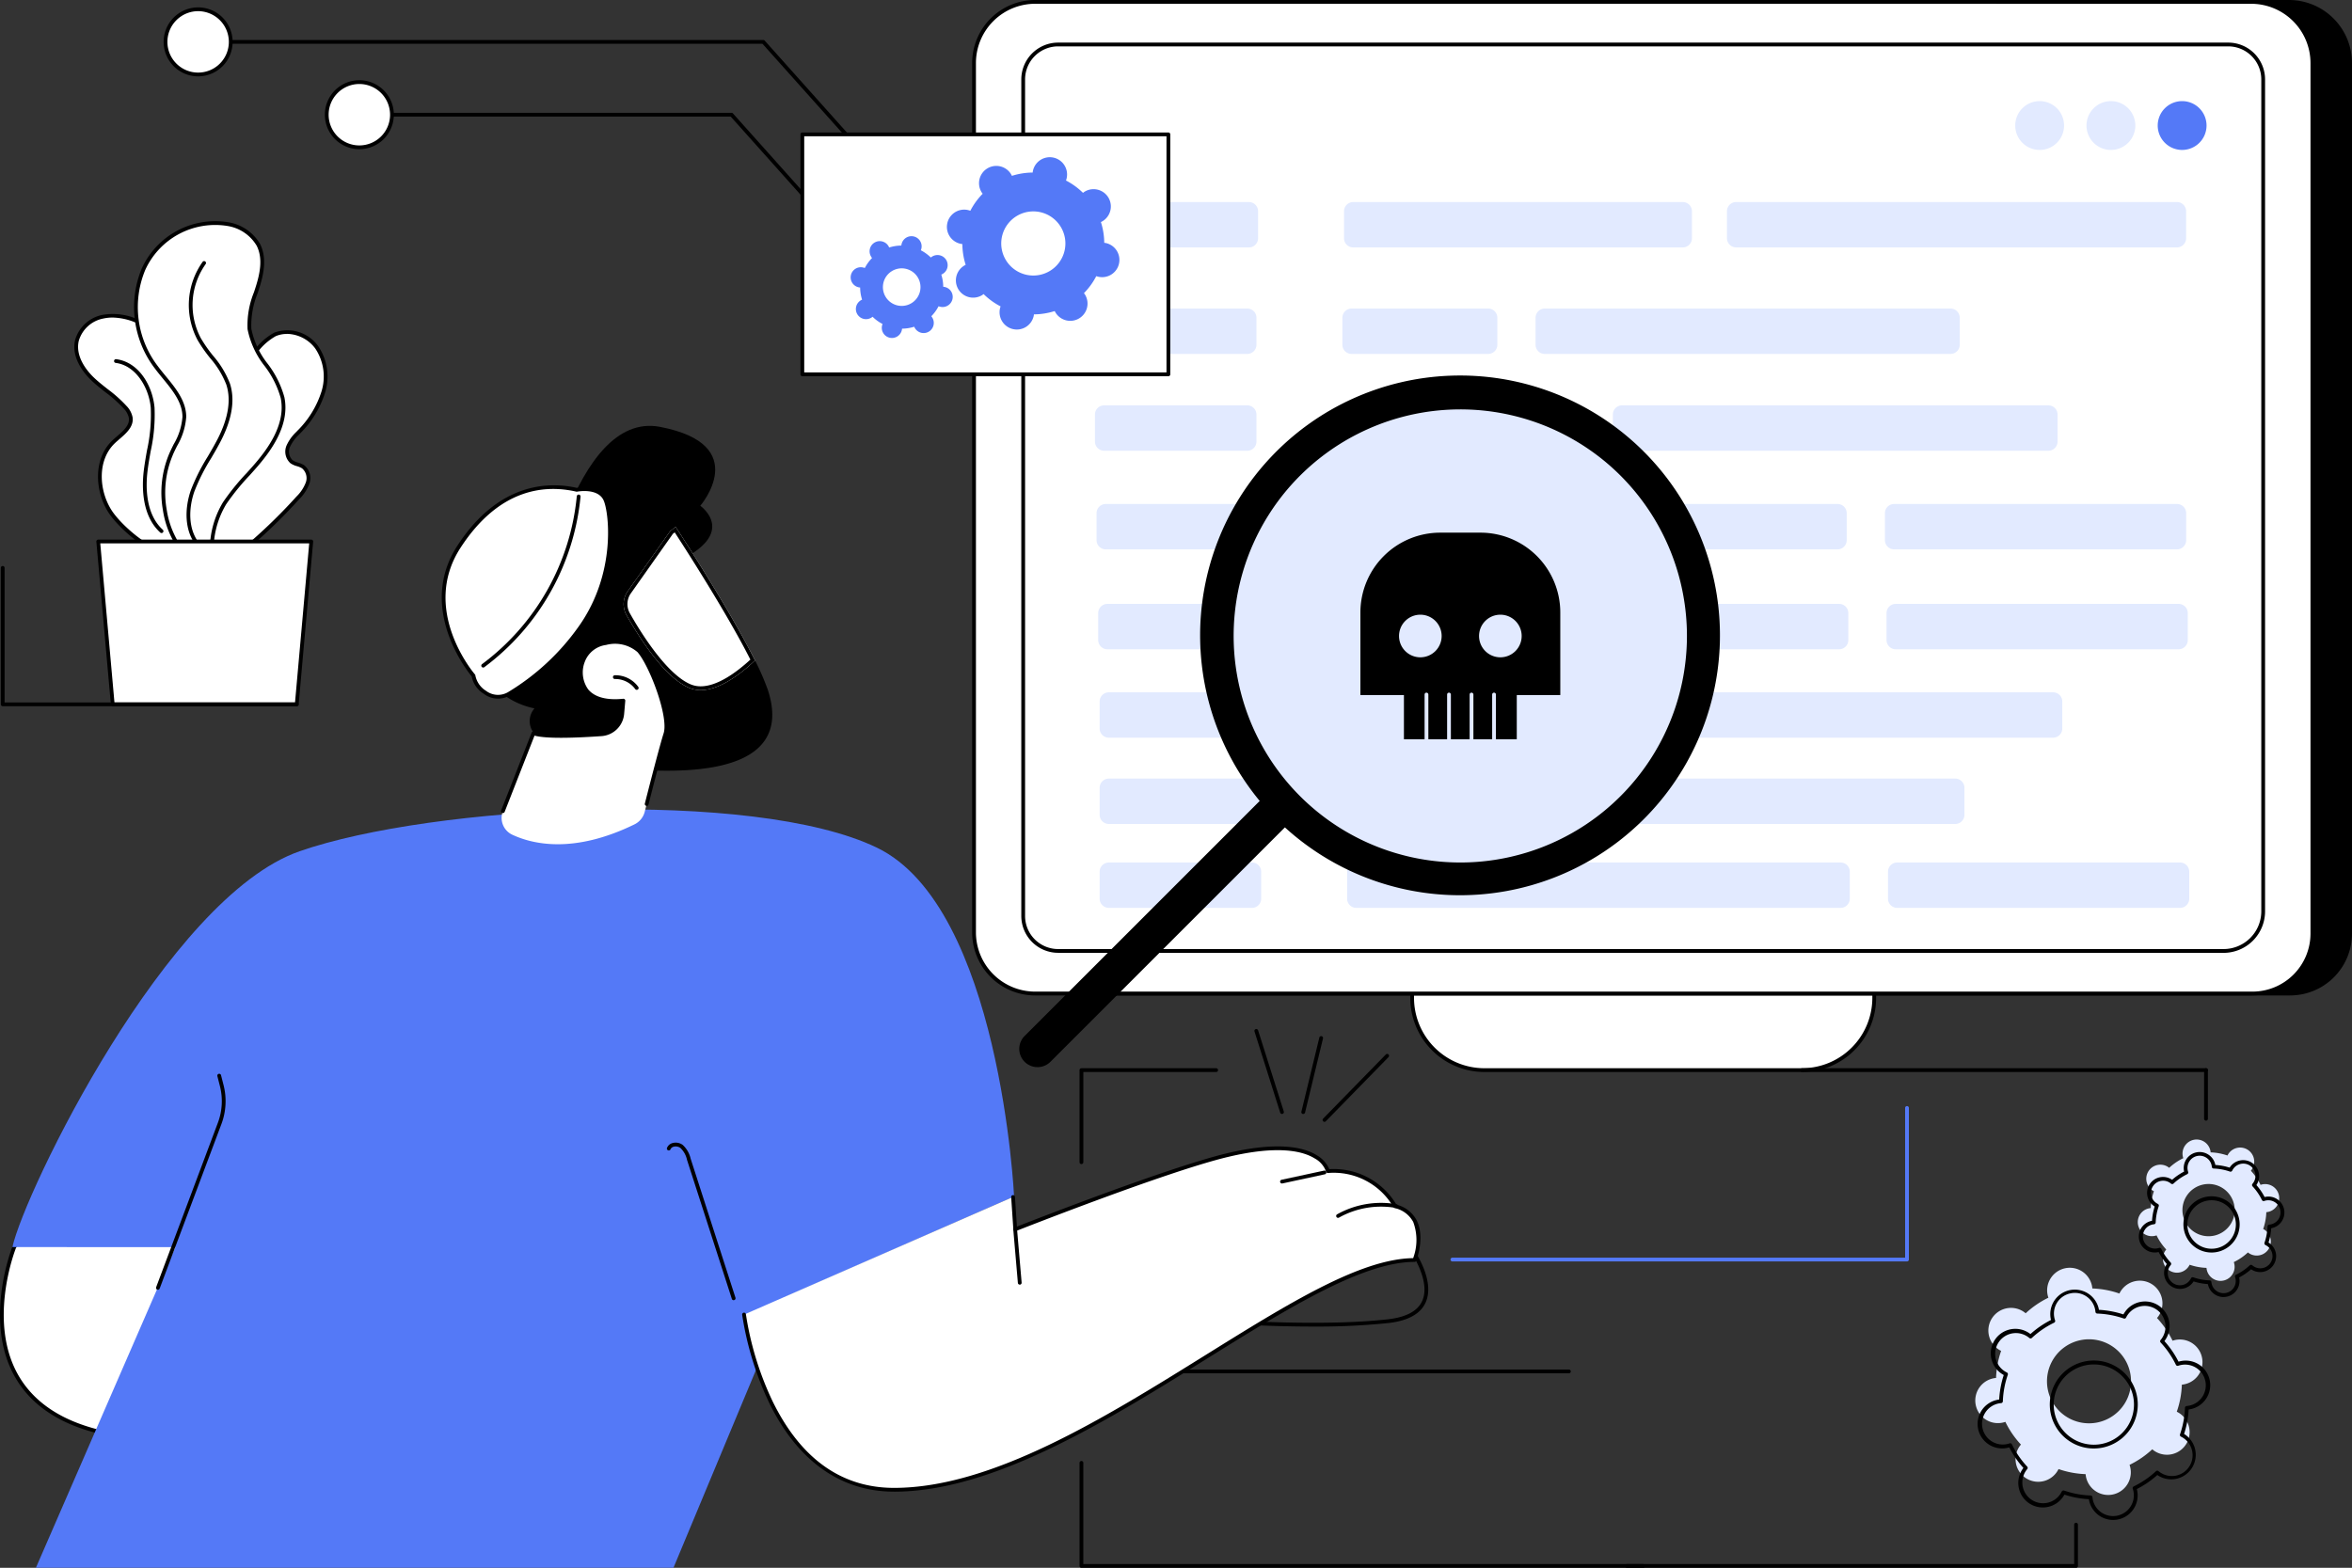 <svg id="Grupo_1067899" data-name="Grupo 1067899" xmlns="http://www.w3.org/2000/svg" xmlns:xlink="http://www.w3.org/1999/xlink" width="278.038" height="185.377" viewBox="0 0 278.038 185.377">
  <rect x="0" y="0" width="278.038" height="185.377" fill="#333333" stroke="none"/>
  <defs>
    <clipPath id="clip-path">
      <rect id="Rectángulo_375367" data-name="Rectángulo 375367" width="278.038" height="185.377" fill="none"/>
    </clipPath>
  </defs>
  <g id="Grupo_1067898" data-name="Grupo 1067898" clip-path="url(#clip-path)">
    <path id="Trazado_803000" data-name="Trazado 803000" d="M794.445,506.091H756.9a8.541,8.541,0,0,1-8.542-8.541v-9.01h54.627v9.01a8.541,8.541,0,0,1-8.541,8.541" transform="translate(-581.426 -379.563)" fill="#fff"/>
    <path id="Trazado_803001" data-name="Trazado 803001" d="M793.668,505.537H756.124a8.774,8.774,0,0,1-8.765-8.764v-9.01a.223.223,0,0,1,.223-.223h54.627a.223.223,0,0,1,.223.223v9.01a8.774,8.774,0,0,1-8.764,8.764m-45.863-17.551v8.787a8.328,8.328,0,0,0,8.318,8.318h37.544a8.328,8.328,0,0,0,8.318-8.318v-8.787Z" transform="translate(-580.649 -378.787)"/>
    <path id="Trazado_803002" data-name="Trazado 803002" d="M687.178,1H543.422A7.226,7.226,0,0,0,536.2,8.226v102.8a7.222,7.222,0,0,0,7.222,7.222h143.9a7.085,7.085,0,0,0,7.084-7.085V8.226A7.226,7.226,0,0,0,687.178,1" transform="translate(-416.589 -0.777)"/>
    <path id="Trazado_803003" data-name="Trazado 803003" d="M686.542,117.7h-143.9a7.454,7.454,0,0,1-7.445-7.445V7.449A7.457,7.457,0,0,1,542.645,0H686.4a7.457,7.457,0,0,1,7.449,7.449v102.94a7.316,7.316,0,0,1-7.308,7.308M542.645.446a7.011,7.011,0,0,0-7,7v102.8a7.007,7.007,0,0,0,7,7h143.9a6.869,6.869,0,0,0,6.862-6.862V7.449a7.011,7.011,0,0,0-7-7Z" transform="translate(-415.812)"/>
    <path id="Trazado_803004" data-name="Trazado 803004" d="M667.166,1H523.41a7.226,7.226,0,0,0-7.226,7.226v102.8a7.222,7.222,0,0,0,7.222,7.222h143.9a7.085,7.085,0,0,0,7.085-7.085V8.226A7.226,7.226,0,0,0,667.166,1" transform="translate(-401.041 -0.777)" fill="#fff"/>
    <path id="Trazado_803005" data-name="Trazado 803005" d="M666.531,117.7h-143.9a7.454,7.454,0,0,1-7.445-7.445V7.449A7.457,7.457,0,0,1,522.633,0H666.389a7.457,7.457,0,0,1,7.449,7.449v102.94a7.316,7.316,0,0,1-7.308,7.308M522.633.446a7.011,7.011,0,0,0-7,7v102.8a7.007,7.007,0,0,0,7,7h143.9a6.869,6.869,0,0,0,6.862-6.862V7.449a7.011,7.011,0,0,0-7-7Z" transform="translate(-400.264)"/>
    <path id="Trazado_803006" data-name="Trazado 803006" d="M546.369,130.757a4.13,4.13,0,0,1-4.131-4.129V27.708a4.13,4.13,0,0,1,4.131-4.129H684.691a4.13,4.13,0,0,1,4.131,4.129v98.366a4.685,4.685,0,0,1-4.686,4.683Z" transform="translate(-421.283 -18.319)" fill="#fff"/>
    <path id="Trazado_803007" data-name="Trazado 803007" d="M683.359,130.2H545.592a4.358,4.358,0,0,1-4.354-4.352V26.931a4.358,4.358,0,0,1,4.354-4.352H683.915a4.357,4.357,0,0,1,4.353,4.352V125.3a4.913,4.913,0,0,1-4.909,4.906M545.592,23.025a3.911,3.911,0,0,0-3.908,3.905v98.92a3.911,3.911,0,0,0,3.908,3.905H683.359a4.466,4.466,0,0,0,4.463-4.46V26.931a3.911,3.911,0,0,0-3.907-3.905Z" transform="translate(-420.506 -17.542)"/>
    <path id="Trazado_803008" data-name="Trazado 803008" d="M1001.944,566.668h-47.76a.223.223,0,1,1,0-.446h47.76a.223.223,0,0,1,0,.446" transform="translate(-741.165 -439.917)"/>
    <path id="Trazado_803009" data-name="Trazado 803009" d="M572.328,577.554a.223.223,0,0,1-.223-.223V566.445a.223.223,0,0,1,.223-.223h15.925a.223.223,0,0,1,0,.446h-15.7v10.663a.223.223,0,0,1-.223.223" transform="translate(-444.488 -439.917)"/>
    <path id="Trazado_803010" data-name="Trazado 803010" d="M638.735,787.035H572.328a.223.223,0,0,1-.223-.223V774.624a.223.223,0,0,1,.446,0v11.965h66.184a.223.223,0,1,1,0,.446" transform="translate(-444.488 -601.659)"/>
    <path id="Trazado_803011" data-name="Trazado 803011" d="M657.686,726.379H608.022a.223.223,0,0,1,0-.446h49.664a.223.223,0,0,1,0,.446" transform="translate(-472.22 -564.002)"/>
    <path id="Trazado_803012" data-name="Trazado 803012" d="M822.665,604.667h-53.74a.223.223,0,1,1,0-.446h53.517v-17.7a.223.223,0,1,1,.446,0v17.919a.223.223,0,0,1-.223.223" transform="translate(-597.231 -455.518)" fill="#5479f7"/>
    <path id="Trazado_803013" data-name="Trazado 803013" d="M1073.743,56.482a2.886,2.886,0,1,1-2.886-2.885,2.885,2.885,0,0,1,2.886,2.885" transform="translate(-829.743 -41.641)" fill="#e2eaff"/>
    <path id="Trazado_803014" data-name="Trazado 803014" d="M1111.5,56.482a2.886,2.886,0,1,1-2.886-2.885,2.886,2.886,0,0,1,2.886,2.885" transform="translate(-859.076 -41.641)" fill="#e2eaff"/>
    <path id="Trazado_803015" data-name="Trazado 803015" d="M1149.251,56.482a2.886,2.886,0,1,1-2.886-2.885,2.886,2.886,0,0,1,2.886,2.885" transform="translate(-888.408 -41.641)" fill="#5479f7"/>
    <path id="Trazado_803016" data-name="Trazado 803016" d="M582.216,112.469h16.916a1.089,1.089,0,0,0,1.089-1.089v-3.188a1.089,1.089,0,0,0-1.089-1.089H582.216a1.089,1.089,0,0,0-1.089,1.089v3.188a1.089,1.089,0,0,0,1.089,1.089" transform="translate(-451.498 -83.213)" fill="#e2eaff"/>
    <path id="Trazado_803017" data-name="Trazado 803017" d="M581.353,168.916h16.916a1.089,1.089,0,0,0,1.089-1.089V164.64a1.089,1.089,0,0,0-1.089-1.089H581.353a1.089,1.089,0,0,0-1.089,1.089v3.188a1.089,1.089,0,0,0,1.089,1.089" transform="translate(-450.827 -127.068)" fill="#e2eaff"/>
    <path id="Trazado_803018" data-name="Trazado 803018" d="M581.353,220.231h16.916a1.089,1.089,0,0,0,1.089-1.089v-3.188a1.089,1.089,0,0,0-1.089-1.089H581.353a1.089,1.089,0,0,0-1.089,1.089v3.188a1.089,1.089,0,0,0,1.089,1.089" transform="translate(-450.827 -166.937)" fill="#e2eaff"/>
    <path id="Trazado_803019" data-name="Trazado 803019" d="M713.354,112.469h38.951a1.089,1.089,0,0,0,1.089-1.089v-3.188a1.089,1.089,0,0,0-1.089-1.089H713.354a1.089,1.089,0,0,0-1.089,1.089v3.188a1.089,1.089,0,0,0,1.089,1.089" transform="translate(-553.383 -83.213)" fill="#e2eaff"/>
    <path id="Trazado_803020" data-name="Trazado 803020" d="M712.491,168.916h16.14a1.089,1.089,0,0,0,1.089-1.089V164.64a1.089,1.089,0,0,0-1.089-1.089h-16.14a1.089,1.089,0,0,0-1.089,1.089v3.188a1.089,1.089,0,0,0,1.089,1.089" transform="translate(-552.713 -127.068)" fill="#e2eaff"/>
    <path id="Trazado_803021" data-name="Trazado 803021" d="M712.491,220.231h25.275a1.089,1.089,0,0,0,1.089-1.089v-3.188a1.089,1.089,0,0,0-1.089-1.089H712.491a1.089,1.089,0,0,0-1.089,1.089v3.188a1.089,1.089,0,0,0,1.089,1.089" transform="translate(-552.713 -166.937)" fill="#e2eaff"/>
    <path id="Trazado_803022" data-name="Trazado 803022" d="M582.216,272.511h16.916a1.089,1.089,0,0,0,1.089-1.089v-3.188a1.089,1.089,0,0,0-1.089-1.089H582.216a1.089,1.089,0,0,0-1.089,1.089v3.188a1.089,1.089,0,0,0,1.089,1.089" transform="translate(-451.498 -207.555)" fill="#e2eaff"/>
    <path id="Trazado_803023" data-name="Trazado 803023" d="M713.354,272.511H770.6a1.089,1.089,0,0,0,1.089-1.089v-3.188a1.089,1.089,0,0,0-1.089-1.089H713.354a1.089,1.089,0,0,0-1.089,1.089v3.188a1.089,1.089,0,0,0,1.089,1.089" transform="translate(-553.383 -207.555)" fill="#e2eaff"/>
    <path id="Trazado_803024" data-name="Trazado 803024" d="M1000,272.511h33.432a1.089,1.089,0,0,0,1.089-1.089v-3.188a1.089,1.089,0,0,0-1.089-1.089H1000a1.089,1.089,0,0,0-1.089,1.089v3.188a1.089,1.089,0,0,0,1.089,1.089" transform="translate(-776.086 -207.555)" fill="#e2eaff"/>
    <path id="Trazado_803025" data-name="Trazado 803025" d="M916.3,112.469h52.1a1.089,1.089,0,0,0,1.089-1.089v-3.188A1.089,1.089,0,0,0,968.4,107.1H916.3a1.089,1.089,0,0,0-1.089,1.089v3.188a1.089,1.089,0,0,0,1.089,1.089" transform="translate(-711.061 -83.213)" fill="#e2eaff"/>
    <path id="Trazado_803026" data-name="Trazado 803026" d="M814.864,168.916h47.963a1.089,1.089,0,0,0,1.089-1.089V164.64a1.089,1.089,0,0,0-1.089-1.089H814.864a1.089,1.089,0,0,0-1.089,1.089v3.188a1.089,1.089,0,0,0,1.089,1.089" transform="translate(-632.25 -127.068)" fill="#e2eaff"/>
    <path id="Trazado_803027" data-name="Trazado 803027" d="M583.852,418.068h16.916a1.089,1.089,0,0,0,1.089-1.089v-3.188a1.089,1.089,0,0,0-1.089-1.089H583.852a1.089,1.089,0,0,0-1.089,1.089v3.188a1.089,1.089,0,0,0,1.089,1.089" transform="translate(-452.769 -320.643)" fill="#e2eaff"/>
    <path id="Trazado_803028" data-name="Trazado 803028" d="M714.99,418.068h16.14a1.089,1.089,0,0,0,1.089-1.089v-3.188a1.089,1.089,0,0,0-1.089-1.089H714.99a1.089,1.089,0,0,0-1.089,1.089v3.188a1.089,1.089,0,0,0,1.089,1.089" transform="translate(-554.654 -320.643)" fill="#e2eaff"/>
    <path id="Trazado_803029" data-name="Trazado 803029" d="M817.362,418.068h47.963a1.089,1.089,0,0,0,1.089-1.089v-3.188a1.089,1.089,0,0,0-1.089-1.089H817.362a1.089,1.089,0,0,0-1.089,1.089v3.188a1.089,1.089,0,0,0,1.089,1.089" transform="translate(-634.191 -320.643)" fill="#e2eaff"/>
    <path id="Trazado_803030" data-name="Trazado 803030" d="M855.813,220.231h50.394a1.089,1.089,0,0,0,1.089-1.089v-3.188a1.089,1.089,0,0,0-1.089-1.089H855.813a1.089,1.089,0,0,0-1.089,1.089v3.188a1.089,1.089,0,0,0,1.089,1.089" transform="translate(-664.064 -166.937)" fill="#e2eaff"/>
    <path id="Trazado_803031" data-name="Trazado 803031" d="M583.078,325.462h16.916a1.089,1.089,0,0,0,1.089-1.089v-3.188a1.089,1.089,0,0,0-1.089-1.089H583.078a1.089,1.089,0,0,0-1.089,1.089v3.188a1.089,1.089,0,0,0,1.089,1.089" transform="translate(-452.167 -248.694)" fill="#e2eaff"/>
    <path id="Trazado_803032" data-name="Trazado 803032" d="M583.852,372.331h16.916a1.089,1.089,0,0,0,1.089-1.089v-3.188a1.089,1.089,0,0,0-1.089-1.089H583.852a1.089,1.089,0,0,0-1.089,1.089v3.188a1.089,1.089,0,0,0,1.089,1.089" transform="translate(-452.769 -285.108)" fill="#e2eaff"/>
    <path id="Trazado_803033" data-name="Trazado 803033" d="M714.216,325.462h57.245a1.089,1.089,0,0,0,1.089-1.089v-3.188a1.089,1.089,0,0,0-1.089-1.089H714.216a1.089,1.089,0,0,0-1.089,1.089v3.188a1.089,1.089,0,0,0,1.089,1.089" transform="translate(-554.053 -248.694)" fill="#e2eaff"/>
    <path id="Trazado_803034" data-name="Trazado 803034" d="M714.99,372.331h25.275a1.089,1.089,0,0,0,1.089-1.089v-3.188a1.089,1.089,0,0,0-1.089-1.089H714.99a1.089,1.089,0,0,0-1.089,1.089v3.188a1.089,1.089,0,0,0,1.089,1.089" transform="translate(-554.654 -285.108)" fill="#e2eaff"/>
    <path id="Trazado_803035" data-name="Trazado 803035" d="M1000.859,325.462h33.433a1.089,1.089,0,0,0,1.089-1.089v-3.188a1.089,1.089,0,0,0-1.089-1.089h-33.433a1.089,1.089,0,0,0-1.089,1.089v3.188a1.089,1.089,0,0,0,1.089,1.089" transform="translate(-776.756 -248.694)" fill="#e2eaff"/>
    <path id="Trazado_803036" data-name="Trazado 803036" d="M583.852,462.539h16.916a1.089,1.089,0,0,0,1.089-1.089v-3.188a1.089,1.089,0,0,0-1.089-1.089H583.852a1.089,1.089,0,0,0-1.089,1.089v3.188a1.089,1.089,0,0,0,1.089,1.089" transform="translate(-452.769 -355.194)" fill="#e2eaff"/>
    <path id="Trazado_803037" data-name="Trazado 803037" d="M714.99,462.539h57.245a1.089,1.089,0,0,0,1.089-1.089v-3.188a1.089,1.089,0,0,0-1.089-1.089H714.99a1.089,1.089,0,0,0-1.089,1.089v3.188a1.089,1.089,0,0,0,1.089,1.089" transform="translate(-554.654 -355.194)" fill="#e2eaff"/>
    <path id="Trazado_803038" data-name="Trazado 803038" d="M1001.633,462.539h33.432a1.089,1.089,0,0,0,1.089-1.089v-3.188a1.089,1.089,0,0,0-1.089-1.089h-33.432a1.089,1.089,0,0,0-1.089,1.089v3.188a1.089,1.089,0,0,0,1.089,1.089" transform="translate(-777.357 -355.194)" fill="#e2eaff"/>
    <path id="Trazado_803039" data-name="Trazado 803039" d="M858.312,372.331h50.394a1.089,1.089,0,0,0,1.089-1.089v-3.188a1.089,1.089,0,0,0-1.089-1.089H858.312a1.089,1.089,0,0,0-1.089,1.089v3.188a1.089,1.089,0,0,0,1.089,1.089" transform="translate(-666.006 -285.108)" fill="#e2eaff"/>
    <path id="Trazado_803040" data-name="Trazado 803040" d="M1168.29,572.419a.223.223,0,0,1-.223-.223v-5.751a.223.223,0,1,1,.446,0V572.2a.223.223,0,0,1-.223.223" transform="translate(-907.511 -439.917)"/>
    <path id="Trazado_803041" data-name="Trazado 803041" d="M914.517,812.475H861.429a.223.223,0,1,1,0-.446h52.865v-4.661a.223.223,0,0,1,.446,0v4.884a.223.223,0,0,1-.223.223" transform="translate(-669.1 -627.099)"/>
    <path id="Trazado_803042" data-name="Trazado 803042" d="M1138.526,604.763a1.657,1.657,0,0,0-.234,1.252,1.6,1.6,0,0,0,.055.195,6.785,6.785,0,0,0-1.671,1.145,1.688,1.688,0,0,0-.162-.122,1.664,1.664,0,0,0-1.816,2.788,1.682,1.682,0,0,0,.177.1,6.784,6.784,0,0,0-.372,1.991,1.645,1.645,0,0,0-.2.029,1.664,1.664,0,1,0,.883,3.2,6.8,6.8,0,0,0,1.145,1.67,1.69,1.69,0,0,0-.121.162,1.664,1.664,0,1,0,2.888,1.639,6.8,6.8,0,0,0,1.991.371,1.628,1.628,0,0,0,.029.2,1.664,1.664,0,1,0,3.2-.883,6.792,6.792,0,0,0,1.671-1.145,1.728,1.728,0,0,0,.162.121,1.664,1.664,0,0,0,1.816-2.788,1.707,1.707,0,0,0-.177-.1,6.792,6.792,0,0,0,.372-1.991,1.663,1.663,0,1,0-.682-3.229,6.786,6.786,0,0,0-1.145-1.67,1.625,1.625,0,0,0,.122-.162,1.664,1.664,0,1,0-2.888-1.639,6.788,6.788,0,0,0-1.991-.371,1.727,1.727,0,0,0-.028-.2,1.664,1.664,0,0,0-3.023-.564m3.445,10.614a3.089,3.089,0,1,1,2.385-3.661,3.09,3.09,0,0,1-2.385,3.661" transform="translate(-880.252 -469.273)" fill="#e2eaff"/>
    <path id="Trazado_803043" data-name="Trazado 803043" d="M1143.585,627.807a1.89,1.89,0,0,1-1.846-1.5c0-.011,0-.022-.006-.033a7.011,7.011,0,0,1-1.689-.315l-.018.028a1.887,1.887,0,1,1-3.163-2.059l.019-.028a6.98,6.98,0,0,1-.971-1.417l-.033.007a1.887,1.887,0,1,1-.78-3.692l.033-.006a7,7,0,0,1,.316-1.689l-.028-.018a1.887,1.887,0,1,1,2.06-3.162l.028.018a7.021,7.021,0,0,1,1.418-.971c0-.011-.005-.021-.007-.032a1.887,1.887,0,0,1,3.693-.78c0,.011,0,.022.007.033a7,7,0,0,1,1.689.315l.018-.028a1.887,1.887,0,1,1,3.163,2.059l-.019.027a7.01,7.01,0,0,1,.971,1.417l.032-.007a1.887,1.887,0,1,1,.78,3.692l-.033.006a7.014,7.014,0,0,1-.315,1.689l.028.018a1.887,1.887,0,1,1-2.06,3.162l-.028-.018a7.008,7.008,0,0,1-1.417.971c0,.011,0,.021.007.032a1.887,1.887,0,0,1-1.847,2.277m-3.647-2.338a.226.226,0,0,1,.073.012,6.568,6.568,0,0,0,1.926.359.223.223,0,0,1,.214.2,1.474,1.474,0,0,0,.024.173,1.441,1.441,0,0,0,2.82-.6,1.505,1.505,0,0,0-.048-.169.223.223,0,0,1,.114-.273,6.569,6.569,0,0,0,1.616-1.107.223.223,0,0,1,.3-.008,1.478,1.478,0,0,0,.14.105,1.441,1.441,0,1,0,1.573-2.414,1.375,1.375,0,0,0-.153-.086.223.223,0,0,1-.112-.274,6.566,6.566,0,0,0,.359-1.925.223.223,0,0,1,.2-.214,1.475,1.475,0,0,0,.174-.025,1.441,1.441,0,1,0-.764-2.771.223.223,0,0,1-.273-.114,6.553,6.553,0,0,0-1.107-1.615.223.223,0,0,1-.008-.3,1.462,1.462,0,0,0,.105-.14,1.441,1.441,0,1,0-2.415-1.572,1.466,1.466,0,0,0-.085.153.224.224,0,0,1-.273.112,6.567,6.567,0,0,0-1.926-.359.223.223,0,0,1-.214-.2,1.424,1.424,0,0,0-.025-.174,1.441,1.441,0,0,0-2.82.6,1.534,1.534,0,0,0,.048.169.223.223,0,0,1-.114.272,6.576,6.576,0,0,0-1.616,1.107.223.223,0,0,1-.3.008,1.433,1.433,0,0,0-2.134.316,1.44,1.44,0,0,0,.421,1.993,1.449,1.449,0,0,0,.153.086.223.223,0,0,1,.112.273,6.566,6.566,0,0,0-.36,1.925.223.223,0,0,1-.2.214,1.474,1.474,0,0,0-.174.025,1.44,1.44,0,1,0,.764,2.771.223.223,0,0,1,.273.114,6.551,6.551,0,0,0,1.107,1.615.223.223,0,0,1,.008.3,1.47,1.47,0,0,0-.105.14,1.441,1.441,0,1,0,2.415,1.572,1.377,1.377,0,0,0,.086-.153.224.224,0,0,1,.2-.125m2.229-2.919a3.323,3.323,0,1,1,.692-.073,3.342,3.342,0,0,1-.692.073m.013-6.181a2.871,2.871,0,0,0-2.811,3.46,2.867,2.867,0,1,0,2.811-3.46" transform="translate(-880.733 -474.448)"/>
    <path id="Trazado_803044" data-name="Trazado 803044" d="M1055.783,673.2a2.641,2.641,0,0,0-.288,2.326,10.927,10.927,0,0,0-2.687,1.841,2.676,2.676,0,1,0-2.9,4.447,10.921,10.921,0,0,0-.6,3.2,2.675,2.675,0,1,0,1.1,5.192,10.926,10.926,0,0,0,1.842,2.686,2.6,2.6,0,0,0-.2.26,2.675,2.675,0,1,0,4.644,2.635,10.917,10.917,0,0,0,3.2.6,2.73,2.73,0,0,0,.046.322,2.676,2.676,0,1,0,5.148-1.419,10.923,10.923,0,0,0,2.687-1.841,2.718,2.718,0,0,0,.26.2,2.676,2.676,0,1,0,2.637-4.643,10.912,10.912,0,0,0,.6-3.2,2.674,2.674,0,1,0-.784-5.281,2.658,2.658,0,0,0-.313.088,10.913,10.913,0,0,0-1.842-2.686,2.74,2.74,0,0,0,.2-.26,2.676,2.676,0,1,0-4.644-2.635,10.924,10.924,0,0,0-3.2-.6,2.727,2.727,0,0,0-.046-.322,2.676,2.676,0,0,0-4.861-.907m5.54,17.068a4.968,4.968,0,1,1,3.835-5.888,4.968,4.968,0,0,1-3.835,5.888" transform="translate(-813.347 -522.089)" fill="#e2eaff"/>
    <path id="Trazado_803045" data-name="Trazado 803045" d="M1064.389,710.595a2.9,2.9,0,0,1-2.835-2.3c-.01-.05-.02-.1-.027-.154a11.127,11.127,0,0,1-2.893-.54q-.04.07-.081.133a2.9,2.9,0,1,1-4.859-3.163c.027-.042.057-.085.089-.128a11.134,11.134,0,0,1-1.664-2.427c-.052.015-.1.027-.151.037a2.9,2.9,0,1,1-1.2-5.671c.049-.01.1-.019.154-.027a11.128,11.128,0,0,1,.54-2.893c-.047-.026-.091-.053-.133-.081a2.9,2.9,0,1,1,3.164-4.857c.042.027.085.057.128.089a11.134,11.134,0,0,1,2.428-1.664c-.015-.052-.027-.1-.037-.151a2.9,2.9,0,0,1,5.673-1.2c.01.05.019.1.027.154a11.133,11.133,0,0,1,2.893.54c.027-.047.053-.091.081-.133a2.9,2.9,0,1,1,4.858,3.163c-.027.042-.057.084-.089.128a11.138,11.138,0,0,1,1.664,2.427q.078-.022.152-.037a2.9,2.9,0,1,1,1.2,5.671c-.049.01-.1.019-.153.027a11.142,11.142,0,0,1-.54,2.892c.047.027.091.054.133.081a2.9,2.9,0,0,1-3.164,4.858c-.042-.027-.084-.057-.128-.089a11.147,11.147,0,0,1-2.428,1.664c.015.052.027.1.037.151a2.9,2.9,0,0,1-2.838,3.5m-5.865-3.488a.22.22,0,0,1,.073.012,10.687,10.687,0,0,0,3.136.585.223.223,0,0,1,.214.2,2.426,2.426,0,0,0,.042.3,2.453,2.453,0,0,0,4.8-1.014,2.384,2.384,0,0,0-.081-.287.224.224,0,0,1,.114-.273,10.7,10.7,0,0,0,2.632-1.8.223.223,0,0,1,.3-.008,2.441,2.441,0,0,0,3.633-.538,2.452,2.452,0,0,0-.717-3.393,2.491,2.491,0,0,0-.261-.146.223.223,0,0,1-.112-.273,10.683,10.683,0,0,0,.586-3.135.223.223,0,0,1,.2-.214,2.477,2.477,0,0,0,.3-.042,2.452,2.452,0,1,0-1.3-4.717.223.223,0,0,1-.273-.114,10.686,10.686,0,0,0-1.8-2.631.223.223,0,0,1-.008-.3,2.489,2.489,0,0,0,.179-.239,2.452,2.452,0,1,0-4.257-2.415.224.224,0,0,1-.274.112,10.694,10.694,0,0,0-3.136-.585.223.223,0,0,1-.214-.2,2.439,2.439,0,0,0-2.949-2.188A2.439,2.439,0,0,0,1057.53,687a.223.223,0,0,1-.114.273,10.689,10.689,0,0,0-2.632,1.8.224.224,0,0,1-.3.008,2.452,2.452,0,1,0-2.916,3.93,2.419,2.419,0,0,0,.26.146.223.223,0,0,1,.113.273,10.687,10.687,0,0,0-.586,3.136.223.223,0,0,1-.2.214,2.513,2.513,0,0,0-.3.042,2.452,2.452,0,1,0,1.3,4.717.223.223,0,0,1,.273.114,10.681,10.681,0,0,0,1.8,2.631.223.223,0,0,1,.008.3,2.452,2.452,0,1,0,3.932,2.914,2.5,2.5,0,0,0,.146-.261.224.224,0,0,1,.2-.125m3.594-4.967a5.2,5.2,0,1,1,1.075-.113,5.2,5.2,0,0,1-1.075.113m1.029-.331h0Zm-1.025-9.606a4.745,4.745,0,1,0,4.642,3.764,4.746,4.746,0,0,0-4.642-3.764" transform="translate(-814.591 -530.881)"/>
    <path id="Trazado_803046" data-name="Trazado 803046" d="M655.124,670.354c-6,0-11.406-.41-11.487-.417a.223.223,0,0,1-.158-.36c4.5-5.73,22.43-8.52,23.192-8.636a.222.222,0,0,1,.214.09c.112.154,2.723,3.811,1.558,6.456-.6,1.358-2.077,2.183-4.395,2.449a81.428,81.428,0,0,1-8.923.417m-11.017-.83c2.246.155,12.682.8,19.89-.03,2.149-.247,3.507-.982,4.037-2.185.957-2.17-1.012-5.279-1.433-5.9-1.668.269-17.89,3-22.493,8.119" transform="translate(-499.904 -513.506)"/>
    <path id="Trazado_803047" data-name="Trazado 803047" d="M2.419,634.852s-8.294,20.4,14.39,22.553l12.8-26.422L7.567,627.344Z" transform="translate(-0.73 -487.405)" fill="#fff"/>
    <path id="Trazado_803048" data-name="Trazado 803048" d="M16.079,656.851h-.021c-6.9-.654-11.649-3.056-14.125-7.139-4.049-6.677-.487-15.631-.451-15.72a.211.211,0,0,1,.023-.042l5.148-7.508a.222.222,0,0,1,.22-.094l22.044,3.639a.223.223,0,0,1,.164.317l-12.8,26.422a.223.223,0,0,1-.2.125M1.887,634.18c-.191.489-3.409,8.975.429,15.3,2.381,3.924,6.966,6.248,13.63,6.909l12.6-26.014L6.94,626.81Z" transform="translate(0 -486.628)"/>
    <path id="Trazado_803049" data-name="Trazado 803049" d="M9.351,518.685H84.719L98.1,486.6l26.885-11.806s-1.622-34.219-16.226-41.257-52.562-5.036-68.245.433-32.5,40.275-33.943,46.8H25.839Z" transform="translate(-5.106 -333.317)" fill="#5479f7"/>
    <path id="Trazado_803050" data-name="Trazado 803050" d="M82.91,594.67a.221.221,0,0,1-.079-.014.223.223,0,0,1-.13-.287L90,574.921a7.216,7.216,0,0,0,.237-4.34l-.3-1.176a.223.223,0,0,1,.432-.11l.3,1.176a7.662,7.662,0,0,1-.252,4.607l-7.3,19.448a.223.223,0,0,1-.209.145" transform="translate(-64.242 -442.174)"/>
    <path id="Trazado_803051" data-name="Trazado 803051" d="M361.288,624.307a.223.223,0,0,1-.212-.155l-5.3-16.441a2.709,2.709,0,0,0-.783-1.408.962.962,0,0,0-.8-.144.527.527,0,0,0-.365.3.223.223,0,1,1-.416-.162.962.962,0,0,1,.658-.572,1.408,1.408,0,0,1,1.194.217,3.149,3.149,0,0,1,.94,1.627l5.3,16.441a.223.223,0,0,1-.144.281.228.228,0,0,1-.069.011" transform="translate(-274.562 -470.574)"/>
    <path id="Trazado_803052" data-name="Trazado 803052" d="M394.324,628.3S396.882,649,412.05,649.012c21.108.012,47.622-27.161,61.53-27.169,0,0,2.027-5.208-2.29-6.356a8.3,8.3,0,0,0-7.947-4.154s-.986-4.487-11.867-1.895c-7.312,1.742-25.1,8.776-25.1,8.776l-.255-3.821Z" transform="translate(-306.364 -472.867)" fill="#fff"/>
    <path id="Trazado_803053" data-name="Trazado 803053" d="M411.287,648.473h-.014c-6.293,0-11.394-3.63-14.751-10.486a37.247,37.247,0,0,1-3.2-10.425.223.223,0,0,1,.443-.055,36.767,36.767,0,0,0,3.159,10.294c3.324,6.782,8.151,10.223,14.346,10.226h.014c11.589,0,24.955-8.321,36.748-15.663,9.831-6.12,18.333-11.413,24.609-11.5a6.132,6.132,0,0,0,.01-4.274,3.258,3.258,0,0,0-2.2-1.645.224.224,0,0,1-.144-.119,8.151,8.151,0,0,0-7.737-4.028.223.223,0,0,1-.227-.175,2.863,2.863,0,0,0-1.343-1.55c-1.394-.863-4.3-1.593-10.254-.175-7.213,1.718-24.891,8.7-25.069,8.766a.223.223,0,0,1-.3-.193l-.255-3.821a.223.223,0,1,1,.445-.03l.234,3.516c2.316-.909,18.107-7.068,24.845-8.674,6.126-1.459,9.156-.672,10.618.246a3.472,3.472,0,0,1,1.46,1.637,8.611,8.611,0,0,1,7.939,4.194,3.653,3.653,0,0,1,2.388,1.849c1.017,2,0,4.665-.042,4.777a.223.223,0,0,1-.208.142c-6.164,0-15.086,5.558-24.532,11.438-11.844,7.373-25.268,15.73-36.984,15.73" transform="translate(-305.587 -472.105)"/>
    <path id="Trazado_803054" data-name="Trazado 803054" d="M537.734,657.17a.223.223,0,0,1-.222-.2l-.548-6.375a.223.223,0,1,1,.444-.038l.548,6.375a.223.223,0,0,1-.2.241h-.019" transform="translate(-417.185 -505.279)"/>
    <path id="Trazado_803055" data-name="Trazado 803055" d="M678.613,621.989a.223.223,0,0,1-.047-.441l5.022-1.083a.223.223,0,1,1,.094.436l-5.022,1.083a.212.212,0,0,1-.047.005" transform="translate(-527.065 -482.056)"/>
    <path id="Trazado_803056" data-name="Trazado 803056" d="M708.322,639.352a.223.223,0,0,1-.11-.417,10.646,10.646,0,0,1,7.033-1.194.223.223,0,0,1-.08.439,10.191,10.191,0,0,0-6.733,1.143.223.223,0,0,1-.11.029" transform="translate(-550.146 -495.357)"/>
    <path id="Trazado_803057" data-name="Trazado 803057" d="M285.755,247.511s3.942-23.629,14.27-21.665c11.017,2.1,4.772,9.331,4.772,9.331s4.647,3.256-2.914,6.692c-1.616.734-6.2,6.833-7.816,7.446-5.93,2.249-8.313-1.8-8.313-1.8" transform="translate(-222.013 -175.377)"/>
    <path id="Trazado_803058" data-name="Trazado 803058" d="M318.655,300.1a29.031,29.031,0,0,0-1.444-3.291c-2.027,1.915-5.232,4.3-7.767,3.247-4.027-1.68-8.222-10.1-8.222-10.1l5.96-8.44L294.123,291.6s-4.667,17.39,9.8,18.166,16.646-4.139,14.736-9.673" transform="translate(-227.956 -218.719)"/>
    <path id="Trazado_803059" data-name="Trazado 803059" d="M338.266,298.319c2.535,1.058,5.74-1.332,7.767-3.247-3.163-6.338-9.385-15.788-9.385-15.788l-.644.5-5.019,7.107a2.633,2.633,0,0,0-.145,2.814c1.406,2.493,4.461,7.379,7.425,8.615" transform="translate(-256.778 -216.986)" fill="#fff"/>
    <path id="Trazado_803060" data-name="Trazado 803060" d="M336.54,279.933c1.195,1.836,6.166,9.551,8.945,15.041-1.622,1.492-3.882,3.159-5.878,3.159a3.019,3.019,0,0,1-1.169-.226c-2.9-1.21-6.007-6.294-7.208-8.423a2.2,2.2,0,0,1,.12-2.337l4.98-7.052Zm.109-.648-.645.5-5.019,7.107a2.634,2.634,0,0,0-.145,2.814c1.406,2.493,4.462,7.379,7.425,8.615a3.447,3.447,0,0,0,1.341.26c2.249,0,4.744-1.917,6.426-3.507-3.163-6.338-9.385-15.788-9.385-15.788" transform="translate(-256.779 -216.986)"/>
    <path id="Trazado_803061" data-name="Trazado 803061" d="M265.283,325.836a2.276,2.276,0,0,0,.225,3.222,5.181,5.181,0,0,0,3.386,1.1,17.155,17.155,0,0,0,5.539-.717,5.528,5.528,0,0,0,2.937-1.715,5.834,5.834,0,0,0,.754-4.092,28.3,28.3,0,0,0-2.266-8.836,5.263,5.263,0,0,0-2.49-3c-1.433-.583-3.057.07-4.4.845a23.65,23.65,0,0,0-7.466,6.862c-.778,1.109-2.019,2.486-.981,3.771a9.417,9.417,0,0,0,4.759,2.556" transform="translate(-202.102 -242.075)"/>
    <path id="Trazado_803062" data-name="Trazado 803062" d="M267.09,363.155c2.416,1.13,7.273,2.275,14.446-1.229a2.283,2.283,0,0,0,1.206-1.494c.568-2.246,1.93-7.588,2.443-9.189.655-2.045-1.694-8.161-3.129-9.82s-5.822-1.376-6.611,1.218.367,5.121,4.771,4.664l-.132,1.535a2.673,2.673,0,0,1-2.478,2.438c-2.649.184-6.808.377-8.024-.12l-3.609,9.214a2.19,2.19,0,0,0,1.118,2.783" transform="translate(-206.525 -264.458)" fill="#fff"/>
    <path id="Trazado_803063" data-name="Trazado 803063" d="M265.72,359.812a.223.223,0,0,1-.208-.3l3.61-9.213a.223.223,0,0,1,.292-.125c.884.361,3.7.4,7.924.1a2.439,2.439,0,0,0,2.271-2.235l.11-1.27c-2.47.195-3.679-.587-4.26-1.292a3.869,3.869,0,0,1-.479-3.683,3.543,3.543,0,0,1,2.85-2.292,4.455,4.455,0,0,1,4.143.992c1.389,1.606,3.883,7.818,3.173,10.034-.453,1.414-1.579,5.788-2.209,8.269a.223.223,0,0,1-.433-.11c.632-2.486,1.76-6.87,2.217-8.3.621-1.938-1.637-7.932-3.086-9.606a4.061,4.061,0,0,0-3.712-.847,3.114,3.114,0,0,0-2.516,1.985,3.443,3.443,0,0,0,.4,3.269c.764.926,2.194,1.309,4.138,1.108a.223.223,0,0,1,.245.241l-.133,1.535a2.882,2.882,0,0,1-2.684,2.641c-2.876.2-6.5.344-7.91-.062l-3.532,9.015a.223.223,0,0,1-.208.142" transform="translate(-206.274 -263.676)"/>
    <path id="Trazado_803064" data-name="Trazado 803064" d="M327.648,359.641a.223.223,0,0,1-.181-.093,2.922,2.922,0,0,0-2.4-1.187.223.223,0,1,1-.013-.446,3.338,3.338,0,0,1,2.776,1.373.223.223,0,0,1-.181.353" transform="translate(-252.377 -278.076)"/>
    <path id="Trazado_803065" data-name="Trazado 803065" d="M239.926,282.438a2.885,2.885,0,0,1-1.314-1.95s-6.68-7.635-1.711-15.263,10.892-7.406,13.915-6.71c0,0,2.594-.52,3.368,1.135s1.45,8.975-2.977,15.183a27.918,27.918,0,0,1-8.391,7.793,2.575,2.575,0,0,1-2.888-.188" transform="translate(-182.629 -200.603)" fill="#fff"/>
    <path id="Trazado_803066" data-name="Trazado 803066" d="M240.778,282.463a2.79,2.79,0,0,1-1.717-.593,3.075,3.075,0,0,1-1.4-2.04c-.618-.748-6.446-8.151-1.679-15.47,4.935-7.577,10.937-7.533,14.106-6.816.384-.068,2.779-.415,3.565,1.268.9,1.927,1.33,9.339-3,15.407a28.221,28.221,0,0,1-8.46,7.855,2.8,2.8,0,0,1-1.422.389m-1.443-.945a2.34,2.34,0,0,0,2.638.171,27.764,27.764,0,0,0,8.323-7.73c4.507-6.319,3.6-13.576,2.957-14.959-.689-1.475-3.1-1.015-3.122-1.01a.229.229,0,0,1-.094,0c-3.717-.855-9.108-.4-13.678,6.615-4.817,7.4,1.627,14.92,1.692,14.995a.223.223,0,0,1,.055.143,2.743,2.743,0,0,0,1.228,1.778" transform="translate(-181.9 -199.858)"/>
    <path id="Trazado_803067" data-name="Trazado 803067" d="M255.268,282.611a.223.223,0,0,1-.132-.4,28.1,28.1,0,0,0,11.2-19.841.223.223,0,1,1,.444.04,28.556,28.556,0,0,1-11.377,20.16.222.222,0,0,1-.132.043" transform="translate(-198.153 -203.684)"/>
    <path id="Trazado_803068" data-name="Trazado 803068" d="M668.031,555.5a.223.223,0,0,1-.213-.156l-3.039-9.6a.223.223,0,0,1,.425-.135l3.039,9.6a.223.223,0,0,1-.145.28.219.219,0,0,1-.067.01" transform="translate(-516.482 -423.789)"/>
    <path id="Trazado_803069" data-name="Trazado 803069" d="M689.872,558.38a.223.223,0,0,1-.217-.276l2.122-8.77a.223.223,0,0,1,.434.1l-2.122,8.77a.223.223,0,0,1-.217.171" transform="translate(-535.812 -426.664)"/>
    <path id="Trazado_803070" data-name="Trazado 803070" d="M701.129,566.655a.223.223,0,0,1-.159-.379l7.411-7.584a.223.223,0,0,1,.319.312l-7.411,7.584a.222.222,0,0,1-.16.067" transform="translate(-544.558 -434.014)"/>
    <path id="Trazado_803071" data-name="Trazado 803071" d="M180.817,32.582a.223.223,0,0,1-.166-.074l-9.714-10.864h-66.71a.223.223,0,1,1,0-.446h66.81a.222.222,0,0,1,.166.074l9.781,10.938a.223.223,0,0,1-.166.372" transform="translate(-80.804 -16.469)"/>
    <path id="Trazado_803072" data-name="Trazado 803072" d="M95.435,8.776a3.854,3.854,0,1,1-3.854-3.854,3.854,3.854,0,0,1,3.854,3.854" transform="translate(-68.159 -3.824)" fill="#fff"/>
    <path id="Trazado_803073" data-name="Trazado 803073" d="M90.8,12.075A4.077,4.077,0,1,1,94.881,8,4.081,4.081,0,0,1,90.8,12.075m0-7.707A3.631,3.631,0,1,0,94.435,8,3.635,3.635,0,0,0,90.8,4.368" transform="translate(-67.382 -3.047)"/>
    <path id="Trazado_803074" data-name="Trazado 803074" d="M242.026,69.61a.222.222,0,0,1-.166-.074l-8.3-9.285h-43.9a.223.223,0,1,1,0-.446h44a.223.223,0,0,1,.166.074l8.369,9.36a.223.223,0,0,1-.166.372" transform="translate(-147.179 -46.464)"/>
    <path id="Trazado_803075" data-name="Trazado 803075" d="M180.866,47.381a3.854,3.854,0,1,1-3.854-3.854,3.854,3.854,0,0,1,3.854,3.854" transform="translate(-134.533 -33.818)" fill="#fff"/>
    <path id="Trazado_803076" data-name="Trazado 803076" d="M176.236,50.68a4.077,4.077,0,1,1,4.077-4.077,4.081,4.081,0,0,1-4.077,4.077m0-7.707a3.631,3.631,0,1,0,3.631,3.631,3.635,3.635,0,0,0-3.631-3.631" transform="translate(-133.756 -33.041)"/>
    <rect id="Rectángulo_375366" data-name="Rectángulo 375366" width="43.272" height="28.372" transform="translate(94.847 15.889)" fill="#fff"/>
    <path id="Trazado_803077" data-name="Trazado 803077" d="M467.692,99.05H424.42a.223.223,0,0,1-.223-.223V70.455a.223.223,0,0,1,.223-.223h43.272a.223.223,0,0,1,.223.223V98.827a.223.223,0,0,1-.223.223M424.643,98.6h42.825V70.678H424.643Z" transform="translate(-329.573 -54.566)"/>
    <path id="Trazado_803078" data-name="Trazado 803078" d="M505.949,87.454a2.084,2.084,0,0,0,.144.2,8.34,8.34,0,0,0-1.459,2.012,2.016,2.016,0,0,0-.237-.074,2.042,2.042,0,1,0-.705,4.013,8.334,8.334,0,0,0,.391,2.454,2.041,2.041,0,1,0,1.917,3.6,2.036,2.036,0,0,0,.2-.144,8.333,8.333,0,0,0,2.012,1.459,2.041,2.041,0,1,0,3.9,1.187,2.066,2.066,0,0,0,.042-.245,8.341,8.341,0,0,0,2.454-.391,2.041,2.041,0,1,0,3.6-1.917,1.98,1.98,0,0,0-.144-.2,8.341,8.341,0,0,0,1.459-2.012,2.041,2.041,0,1,0,1.187-3.9,2.04,2.04,0,0,0-.245-.042A8.332,8.332,0,0,0,520.07,91a2.131,2.131,0,0,0,.22-.116,2.042,2.042,0,0,0-2.137-3.48,2.071,2.071,0,0,0-.2.144,8.334,8.334,0,0,0-2.012-1.459,2.075,2.075,0,0,0,.074-.237,2.042,2.042,0,0,0-3.972-.95,2.083,2.083,0,0,0-.041.245,8.335,8.335,0,0,0-2.454.391,2.013,2.013,0,0,0-.115-.22,2.042,2.042,0,0,0-3.48,2.137m9.358,4.093a3.792,3.792,0,1,1-5.215-1.247,3.792,3.792,0,0,1,5.215,1.247" transform="translate(-389.928 -64.746)" fill="#5479f7"/>
    <path id="Trazado_803079" data-name="Trazado 803079" d="M453.462,127.834a1.2,1.2,0,0,0,.084.119,4.883,4.883,0,0,0-.855,1.178,1.234,1.234,0,0,0-.139-.043,1.2,1.2,0,1,0-.413,2.35,4.88,4.88,0,0,0,.229,1.437,1.2,1.2,0,1,0,1.241,2.022,4.88,4.88,0,0,0,1.178.855,1.2,1.2,0,1,0,2.307.552,4.882,4.882,0,0,0,1.438-.229,1.2,1.2,0,1,0,2.106-1.123,1.23,1.23,0,0,0-.084-.118,4.885,4.885,0,0,0,.855-1.178,1.169,1.169,0,0,0,.139.043,1.2,1.2,0,1,0,.413-2.35,4.875,4.875,0,0,0-.229-1.437,1.2,1.2,0,1,0-1.122-2.106,1.246,1.246,0,0,0-.119.084,4.875,4.875,0,0,0-1.178-.854,1.2,1.2,0,1,0-2.283-.7,1.236,1.236,0,0,0-.024.143,4.872,4.872,0,0,0-1.437.229,1.2,1.2,0,1,0-2.106,1.122m5.481,2.4a2.221,2.221,0,1,1-3.054-.731,2.221,2.221,0,0,1,3.054.731" transform="translate(-350.458 -97.444)" fill="#5479f7"/>
    <path id="Trazado_803080" data-name="Trazado 803080" d="M112.1,195.574a4.8,4.8,0,0,0,1.157-1.762,1.726,1.726,0,0,0-.537-1.912c-.416-.28-.973-.3-1.373-.6a1.62,1.62,0,0,1-.359-1.874,5.558,5.558,0,0,1,1.228-1.627,11.69,11.69,0,0,0,2.886-4.7,6.209,6.209,0,0,0-.777-5.324,4.273,4.273,0,0,0-4.933-1.516,7.2,7.2,0,0,0-2.834,2.9,68.229,68.229,0,0,0-5.258,8.927,22.826,22.826,0,0,0-2.325,10.014,7.983,7.983,0,0,0,.818,3.647,3.911,3.911,0,0,0,2.944,2.111c2.026.178,2.8-1.948,4.09-3.076a63.521,63.521,0,0,0,5.276-5.2" transform="translate(-76.891 -136.714)" fill="#fff"/>
    <path id="Trazado_803081" data-name="Trazado 803081" d="M102.2,203.3c-.085,0-.172,0-.261-.012a4.128,4.128,0,0,1-3.121-2.226,8.049,8.049,0,0,1-.845-3.748,22.964,22.964,0,0,1,2.346-10.113,68.683,68.683,0,0,1,5.274-8.956,7.44,7.44,0,0,1,2.932-2.978,4.465,4.465,0,0,1,5.2,1.588,6.4,6.4,0,0,1,.812,5.517,11.762,11.762,0,0,1-2.937,4.8l-.136.144a4.792,4.792,0,0,0-1.048,1.414,1.4,1.4,0,0,0,.287,1.613,2.134,2.134,0,0,0,.646.285,2.742,2.742,0,0,1,.718.309,1.943,1.943,0,0,1,.626,2.161,4.98,4.98,0,0,1-1.2,1.848,63.977,63.977,0,0,1-5.294,5.217,8.863,8.863,0,0,0-1.032,1.156c-.779.977-1.583,1.986-2.964,1.986m7.817-27.888a3.275,3.275,0,0,0-1.313.263,7.1,7.1,0,0,0-2.737,2.815,68.293,68.293,0,0,0-5.241,8.9A22.53,22.53,0,0,0,98.42,197.3a7.629,7.629,0,0,0,.79,3.546,3.68,3.68,0,0,0,2.768,2c1.305.114,2.049-.819,2.837-1.808a9.3,9.3,0,0,1,1.087-1.213,63.45,63.45,0,0,0,5.257-5.181,4.627,4.627,0,0,0,1.109-1.676,1.515,1.515,0,0,0-.448-1.663,2.375,2.375,0,0,0-.6-.255,2.5,2.5,0,0,1-.779-.354,1.847,1.847,0,0,1-.432-2.135A5.141,5.141,0,0,1,111.141,187l.135-.143a11.343,11.343,0,0,0,2.834-4.611,5.954,5.954,0,0,0-.741-5.131,4.274,4.274,0,0,0-3.352-1.708" transform="translate(-76.115 -135.931)"/>
    <path id="Trazado_803082" data-name="Trazado 803082" d="M44.408,190.547c-1.634-2.5-1.774-6.18.38-8.25.881-.847,2.191-1.64,2.043-2.853a2.428,2.428,0,0,0-.66-1.244c-1.12-1.288-2.626-2.177-3.858-3.357s-2.225-2.867-1.848-4.531a3.992,3.992,0,0,1,3.08-2.823,6.815,6.815,0,0,1,4.283.645c4,1.863,6.492,6.1,7.332,10.434s.269,8.8-.4,13.167a6.647,6.647,0,0,1-.88,2.812c-2.28,3.319-8.079-1.869-9.471-4" transform="translate(-31.376 -130.034)" fill="#fff"/>
    <path id="Trazado_803083" data-name="Trazado 803083" d="M51.045,195.072h-.039c-2.727-.031-6.43-3.438-7.568-5.18-1.606-2.457-1.89-6.32.412-8.533.182-.175.384-.349.579-.518.738-.638,1.5-1.3,1.4-2.148a2.25,2.25,0,0,0-.607-1.125,15.615,15.615,0,0,0-2.183-1.948c-.559-.439-1.137-.893-1.661-1.4-.737-.706-2.4-2.583-1.911-4.741a4.208,4.208,0,0,1,3.25-2.992,7.111,7.111,0,0,1,4.425.66c3.719,1.732,6.507,5.692,7.457,10.594.842,4.342.291,8.742-.4,13.243a6.917,6.917,0,0,1-.917,2.9,2.575,2.575,0,0,1-2.234,1.178m-7.152-28.259a5.023,5.023,0,0,0-1.084.115,3.757,3.757,0,0,0-2.911,2.654c-.439,1.937,1.1,3.667,1.785,4.321.508.487,1.078.934,1.628,1.367a15.925,15.925,0,0,1,2.244,2.006,2.652,2.652,0,0,1,.713,1.364c.132,1.086-.761,1.858-1.549,2.539-.2.172-.388.335-.561.5-2.135,2.052-1.853,5.663-.347,7.967,1.136,1.739,4.733,4.95,7.2,4.978a2.12,2.12,0,0,0,1.9-.984,6.477,6.477,0,0,0,.844-2.719c.685-4.461,1.231-8.82.4-13.091-.923-4.762-3.618-8.6-7.207-10.274a7.425,7.425,0,0,0-3.057-.744" transform="translate(-30.592 -129.257)"/>
    <path id="Trazado_803084" data-name="Trazado 803084" d="M66.078,210.943a.222.222,0,0,1-.15-.058c-2.2-2-2.173-5.4-1.958-7.249.1-.822.243-1.652.385-2.455a19.432,19.432,0,0,0,.45-5.029c-.2-2.346-1.724-5.009-4.139-5.324a.223.223,0,1,1,.058-.442c2.674.349,4.3,3.145,4.526,5.727a19.771,19.771,0,0,1-.455,5.145c-.141.8-.288,1.619-.382,2.428-.205,1.762-.242,5,1.815,6.868a.223.223,0,0,1-.15.388" transform="translate(-46.982 -147.917)"/>
    <path id="Trazado_803085" data-name="Trazado 803085" d="M76.15,145.4c.63-1.445,1.575-2.84,1.573-4.417,0-2.283-1.933-4.012-3.294-5.845a11.772,11.772,0,0,1-1.539-11.6c1.689-3.727,6.015-6.219,10.012-5.344a5.161,5.161,0,0,1,3.561,2.425c.788,1.514.445,3.356-.065,4.985s-1.176,3.288-.977,4.982c.355,3.006,3.293,5.147,3.909,8.111.639,3.078-1.375,6.044-3.466,8.391a34.57,34.57,0,0,0-3.387,4.107c-1.106,1.712-1.236,3.24-1.622,5.166-.411,2.051-1.789,2.287-3.134.815a10.47,10.47,0,0,1-2.311-5.21,11.6,11.6,0,0,1,.742-6.566" transform="translate(-55.931 -91.693)" fill="#fff"/>
    <path id="Trazado_803086" data-name="Trazado 803086" d="M78.578,157.576a2.623,2.623,0,0,1-1.819-1.016,10.876,10.876,0,0,1-2.366-5.323,11.894,11.894,0,0,1,.757-6.693c.158-.362.336-.724.509-1.074a7.463,7.463,0,0,0,1.045-3.253c0-1.713-1.176-3.145-2.312-4.53-.316-.386-.643-.784-.939-1.182a11.929,11.929,0,0,1-1.563-11.826,9.541,9.541,0,0,1,10.263-5.47,5.348,5.348,0,0,1,3.711,2.539c.865,1.662.428,3.628-.05,5.155-.073.235-.15.47-.227.707a10.008,10.008,0,0,0-.741,4.183,9.756,9.756,0,0,0,1.943,4.158,11.514,11.514,0,0,1,1.962,3.934c.7,3.37-1.673,6.514-3.518,8.585-.2.225-.4.449-.6.673a27.438,27.438,0,0,0-2.762,3.407,10.519,10.519,0,0,0-1.416,4.176c-.055.3-.111.6-.174.913-.208,1.037-.68,1.707-1.331,1.888a1.362,1.362,0,0,1-.367.05m-3.019-12.853a11.444,11.444,0,0,0-.726,6.439,10.43,10.43,0,0,0,2.255,5.1c.611.669,1.244.975,1.737.837s.84-.682,1.013-1.546c.062-.312.118-.613.173-.907a10.87,10.87,0,0,1,1.48-4.336,27.778,27.778,0,0,1,2.806-3.464q.3-.335.6-.67c1.781-2,4.073-5.024,3.414-8.2a11.186,11.186,0,0,0-1.9-3.777,10.227,10.227,0,0,1-2.016-4.353,10.337,10.337,0,0,1,.76-4.373c.077-.235.153-.469.226-.7.452-1.445.87-3.3.08-4.815a4.908,4.908,0,0,0-3.41-2.31,9.081,9.081,0,0,0-9.761,5.218,11.478,11.478,0,0,0,1.515,11.375c.29.39.613.784.926,1.166,1.185,1.445,2.41,2.94,2.413,4.812a7.9,7.9,0,0,1-1.091,3.452c-.171.346-.347.7-.5,1.054" transform="translate(-55.135 -90.926)"/>
    <path id="Trazado_803087" data-name="Trazado 803087" d="M100.3,172.234a.221.221,0,0,1-.169-.077c-1.634-1.88-1.464-4.69-.76-6.691a23.245,23.245,0,0,1,1.992-3.964c.4-.684.814-1.391,1.179-2.1,1.257-2.462,1.6-4.614,1.024-6.4a10.648,10.648,0,0,0-1.92-3.155,17.275,17.275,0,0,1-1.467-2.1,8.8,8.8,0,0,1,.586-9.281.223.223,0,0,1,.358.265,8.345,8.345,0,0,0-.556,8.8,16.984,16.984,0,0,0,1.43,2.042,11.14,11.14,0,0,1,1.992,3.291c.616,1.9.262,4.165-1.052,6.737-.37.724-.787,1.437-1.191,2.126a22.915,22.915,0,0,0-1.957,3.886c-.663,1.883-.833,4.515.675,6.251a.223.223,0,0,1-.168.369" transform="translate(-76.807 -107.512)"/>
    <path id="Trazado_803088" data-name="Trazado 803088" d="M77.245,287.005H52.061l1.716,19.255H75.529Z" transform="translate(-40.448 -222.984)" fill="#fff"/>
    <path id="Trazado_803089" data-name="Trazado 803089" d="M74.753,305.707H53a.223.223,0,0,1-.222-.2l-1.716-19.255a.223.223,0,0,1,.222-.243H76.468a.223.223,0,0,1,.222.243L74.975,305.5a.223.223,0,0,1-.222.2M53.2,305.261H74.548l1.676-18.809h-24.7Z" transform="translate(-39.671 -222.208)"/>
    <path id="Trazado_803090" data-name="Trazado 803090" d="M35.423,316.587H.662a.223.223,0,0,1-.223-.223V300.232a.223.223,0,0,1,.446,0V316.14H35.423a.223.223,0,0,1,0,.446" transform="translate(-0.341 -233.087)"/>
    <path id="Trazado_803091" data-name="Trazado 803091" d="M705.353,240.027a27.867,27.867,0,1,1-27.867-27.867,27.867,27.867,0,0,1,27.867,27.867" transform="translate(-504.712 -164.834)" fill="#e2eaff"/>
    <path id="Trazado_803092" data-name="Trazado 803092" d="M667.086,260.973a30.725,30.725,0,1,1,2.369-.09q-1.188.09-2.369.09m-20.276-48.12a26.793,26.793,0,1,0,37.782-2.868,26.823,26.823,0,0,0-37.782,2.868" transform="translate(-494.509 -155.124)"/>
    <path id="Trazado_803093" data-name="Trazado 803093" d="M542.32,451.439a2.158,2.158,0,0,1-1.526-3.684l28.474-28.473a2.158,2.158,0,1,1,3.051,3.051l-28.473,28.474a2.151,2.151,0,0,1-1.526.632" transform="translate(-419.671 -325.264)"/>
    <path id="Trazado_803094" data-name="Trazado 803094" d="M744.574,291.776a9.437,9.437,0,0,0-9.437-9.437h-4.755a9.437,9.437,0,0,0-9.437,9.437v9.762h5.145v5.226h13.34v-5.226h5.145Z" transform="translate(-560.127 -219.359)"/>
    <path id="Trazado_803095" data-name="Trazado 803095" d="M788.863,328.343a2.519,2.519,0,1,1-2.519-2.519,2.519,2.519,0,0,1,2.519,2.519" transform="translate(-608.981 -253.144)" fill="#e2eaff"/>
    <path id="Trazado_803096" data-name="Trazado 803096" d="M746.45,328.343a2.519,2.519,0,1,1-2.519-2.519,2.519,2.519,0,0,1,2.519,2.519" transform="translate(-576.028 -253.144)" fill="#e2eaff"/>
    <path id="Trazado_803097" data-name="Trazado 803097" d="M755.179,372.877a.223.223,0,0,1-.223-.223v-5.283a.223.223,0,0,1,.446,0v5.283a.223.223,0,0,1-.223.223" transform="translate(-586.551 -285.25)" fill="#e2eaff"/>
    <path id="Trazado_803098" data-name="Trazado 803098" d="M767.117,372.877a.223.223,0,0,1-.223-.223v-5.283a.223.223,0,1,1,.446,0v5.283a.223.223,0,0,1-.223.223" transform="translate(-595.826 -285.25)" fill="#e2eaff"/>
    <path id="Trazado_803099" data-name="Trazado 803099" d="M779.054,372.877a.223.223,0,0,1-.223-.223v-5.283a.223.223,0,0,1,.446,0v5.283a.223.223,0,0,1-.223.223" transform="translate(-605.101 -285.25)" fill="#e2eaff"/>
    <path id="Trazado_803100" data-name="Trazado 803100" d="M790.992,372.877a.223.223,0,0,1-.223-.223v-5.283a.223.223,0,1,1,.446,0v5.283a.223.223,0,0,1-.223.223" transform="translate(-614.376 -285.25)" fill="#e2eaff"/>
  </g>
</svg>
